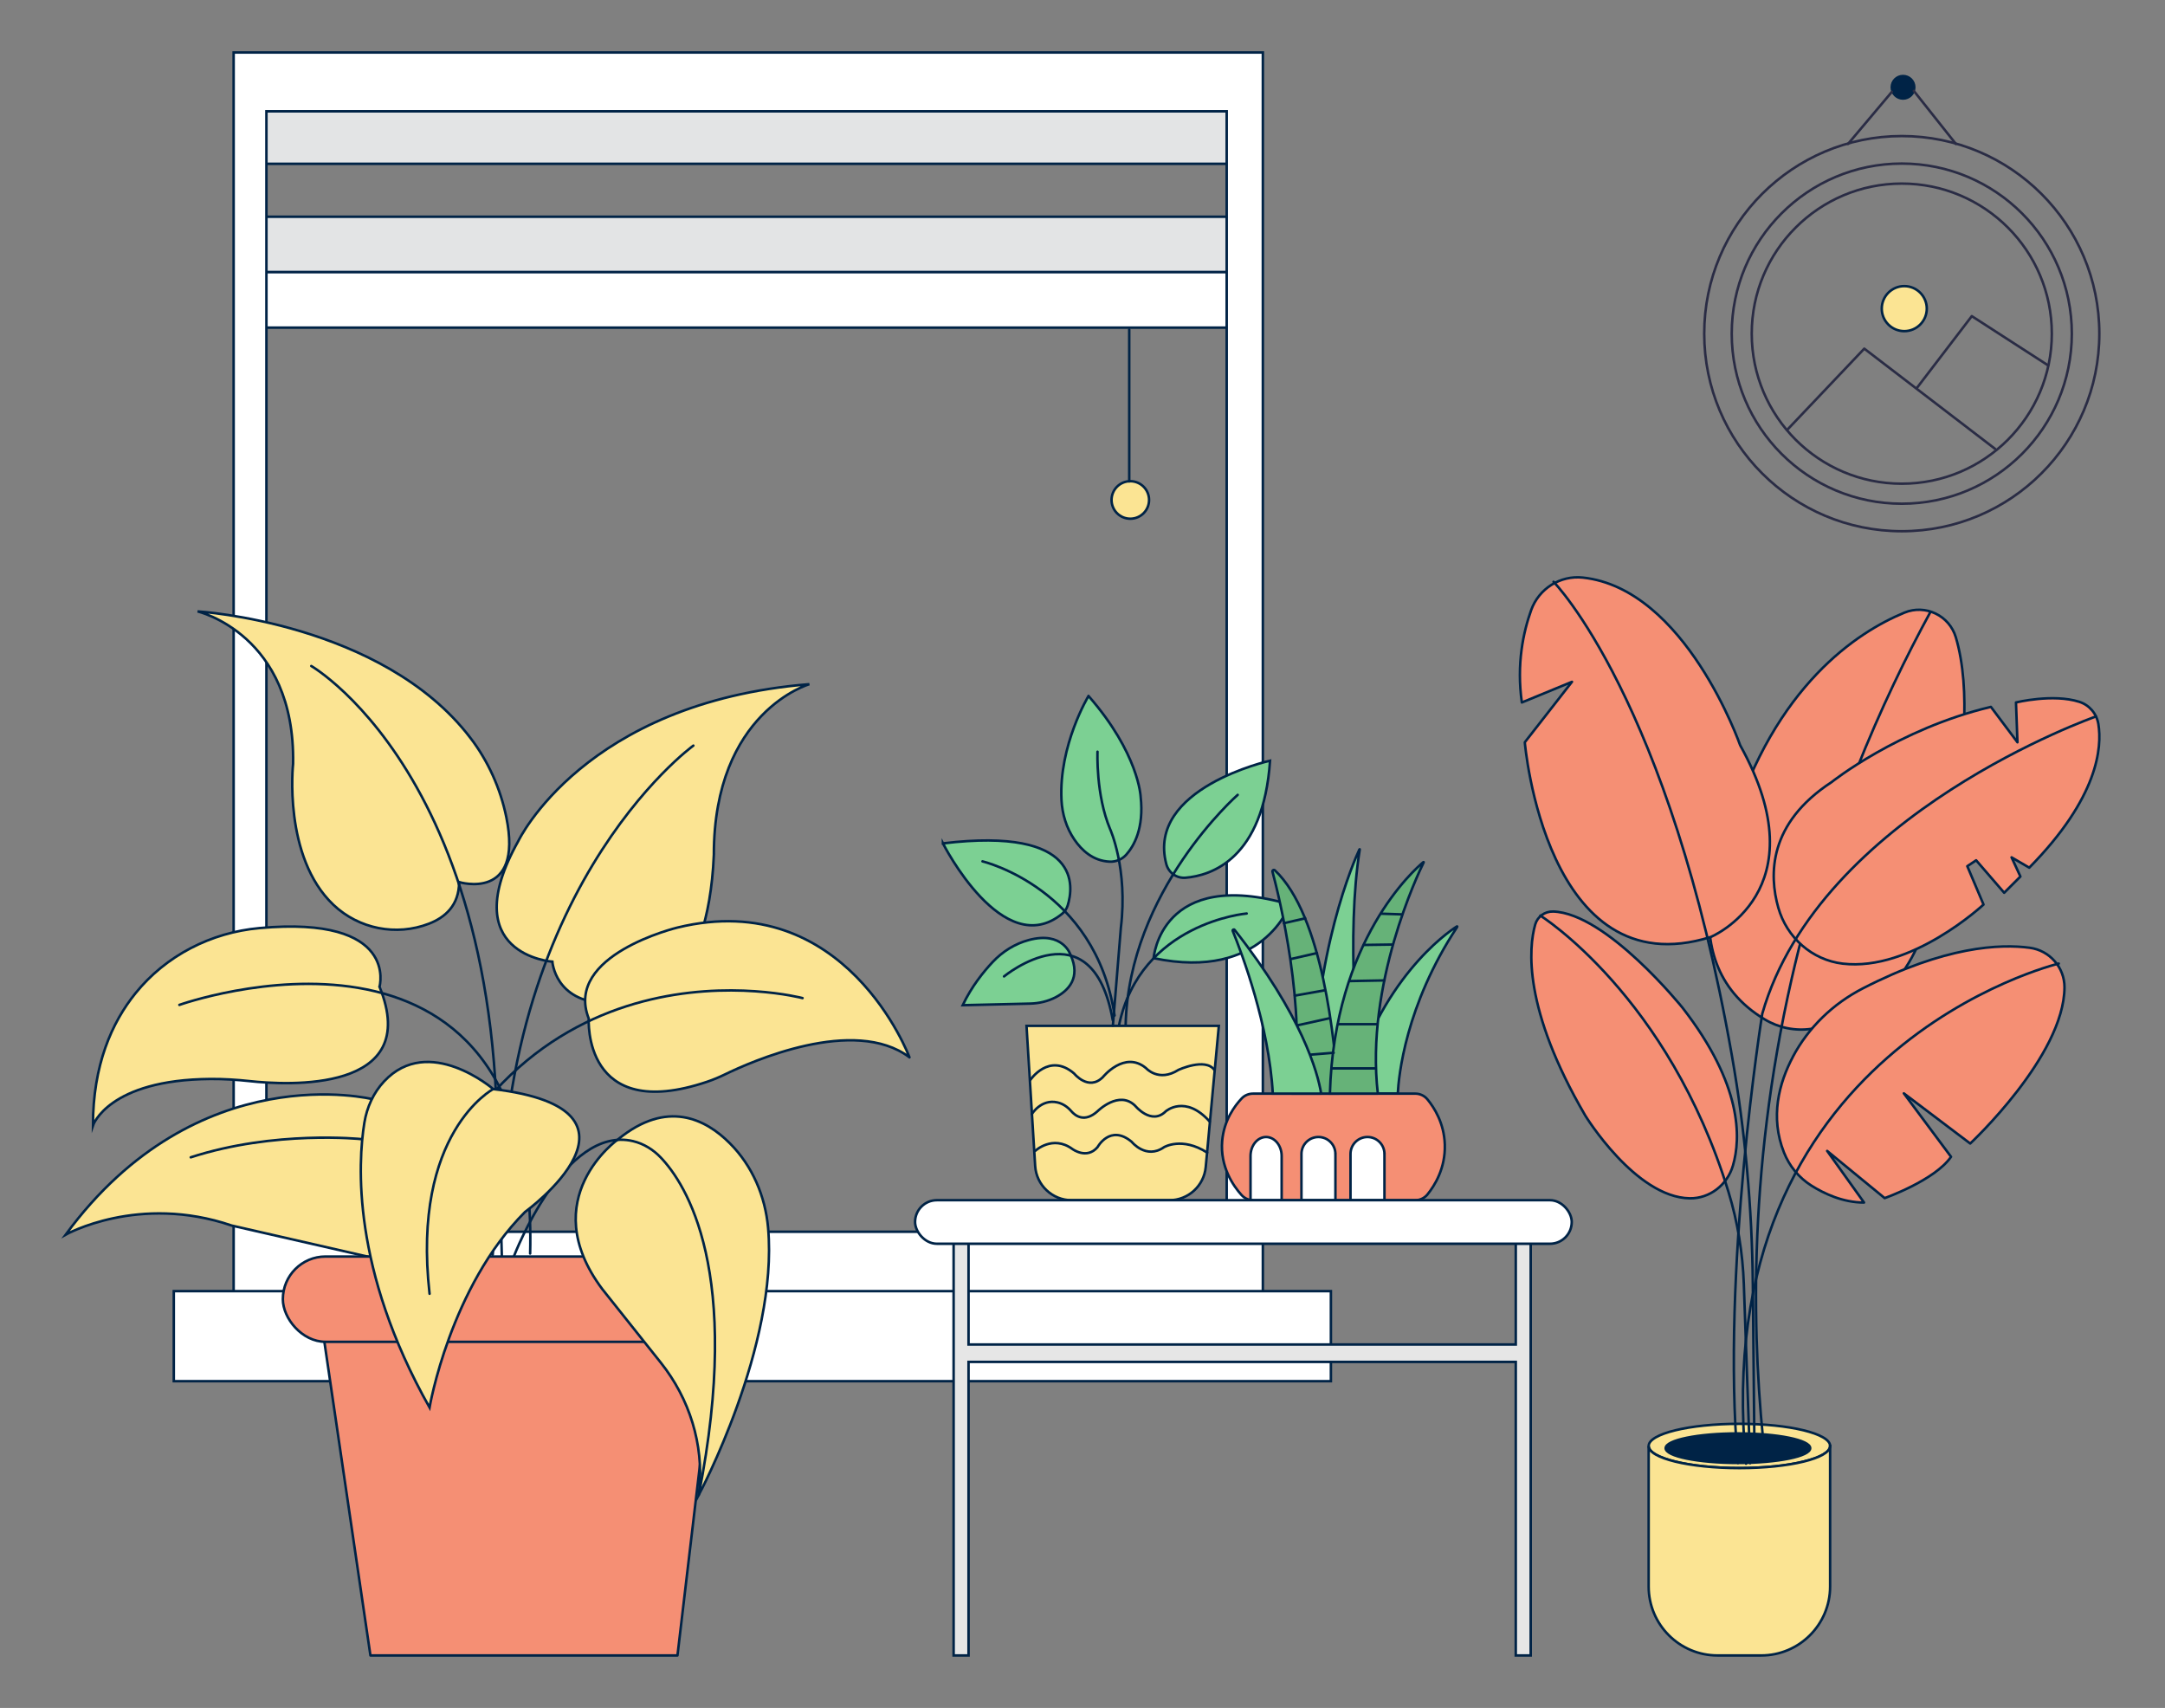 <?xml version="1.0" encoding="UTF-8"?>
<svg xmlns="http://www.w3.org/2000/svg" id="a" width="865.76" height="682.89" viewBox="0 0 865.76 682.89">
  <rect x="0" y="0" width="865.76" height="682.89" fill="#808080" stroke="none"/>
  <circle cx="452" cy="199.9" r="7.5" fill="#fbe493" stroke="#002346" stroke-miterlimit="10"></circle>
  <rect x="103.43" y="44.49" width="389.57" height="21" fill="#e3e4e5" stroke="#002346" stroke-miterlimit="10"></rect>
  <rect x="103.43" y="86.66" width="389.57" height="22.16" fill="#e3e4e5" stroke="#002346" stroke-miterlimit="10"></rect>
  <rect x="103.43" y="108.82" width="389.57" height="22.17" fill="#fff" stroke="#002346" stroke-miterlimit="10"></rect>
  <path d="m93.43,20.99v495.5h411.57V20.99H93.43Zm397.11,471.5H106.54V44.49h384v448Z" fill="#fff" stroke="#002346" stroke-miterlimit="10"></path>
  <line x1="451.57" y1="131.78" x2="451.57" y2="192.49" fill="none" stroke="#002346" stroke-linecap="round" stroke-linejoin="round"></line>
  <rect x="69.5" y="516.24" width="462.71" height="36" fill="#fff" stroke="#002346" stroke-miterlimit="10"></rect>
  <path d="m26.26,493.65s29.1-16.37,66.39-3.64l63.66,14.55,29.1-46.38-36.18-18.64s-70.22-17.73-122.97,54.11Z" fill="#fbe493" stroke="#002346" stroke-miterlimit="10"></path>
  <polygon points="129.03 531.85 148.13 661.9 270.91 661.9 286.37 530.94 129.03 531.85" fill="#f58f74" stroke="#002346" stroke-linecap="round" stroke-linejoin="round"></polygon>
  <rect x="113.11" y="502.4" width="189.17" height="34.1" rx="17.05" ry="17.05" fill="#f58f74" stroke="#002346" stroke-linecap="round" stroke-linejoin="round"></rect>
  <path d="m247.26,455.45s-33.65,23.65-6.37,60.02l23.38,29.39c11.44,14.38,17.18,32.62,15.37,50.91-.07.66-.14,1.33-.23,2,0,0,31.89-59.64,27.75-106.76-1.12-12.72-6.28-24.83-15.29-33.87-9.76-9.81-25.17-17.54-44.61-1.68Z" fill="#fbe493" stroke="#002346" stroke-miterlimit="10"></path>
  <path d="m205.61,502.05s20.08-52.32,47.56-45.78c4.24,1.01,8.03,3.37,11.04,6.52,9.97,10.43,32.89,45.31,15.21,134.97" fill="none" stroke="#002346" stroke-linecap="round" stroke-linejoin="round"></path>
  <path d="m285.46,341.77c-.57,13.65-2.65,24.1-5.24,32.02-5.41,16.51-20.94,27.82-38.31,27.27-19.96-.63-21.02-16.55-21.02-16.55,0,0-39.11-2.73-13.64-48.2,0,0,26.37-55.48,116.41-62.75,0,0-38.2,10.91-38.2,68.21Z" fill="#fbe493" stroke="#002346" stroke-miterlimit="10"></path>
  <path d="m277.27,298.12s-81.85,59.11-76.59,204.04" fill="none" stroke="#002346" stroke-linecap="round" stroke-linejoin="round"></path>
  <path d="m151.77,394.52s7.93-28.54-48.03-23.44c-19.34,1.76-37.4,10.97-49.59,26.09-9.43,11.7-16.98,28.62-16.98,52.84,0,0,6.11-18.34,47.06-18.6,5.2-.03,10.39.29,15.57.85,14.65,1.61,69.35,4.93,51.96-37.73Z" fill="#fbe493" stroke="#002346" stroke-miterlimit="10"></path>
  <path d="m71.73,401.79s144.12-51.27,140.27,99.41" fill="none" stroke="#002346" stroke-linecap="round" stroke-linejoin="round"></path>
  <path d="m188.05,294.96c-35.25-46.07-109.04-50.5-109.04-50.5,0,0,39.11,9.09,38.2,60.93,0,0-4.13,37.18,16.13,56.39,10.15,9.63,25.15,12.59,38.19,7.54,6.45-2.49,12.06-7.34,12.06-16.64,0,0,25.79,7.88,18.88-25.95-2.36-11.53-7.27-22.43-14.42-31.78Z" fill="#fbe493" stroke="#002346" stroke-miterlimit="10"></path>
  <path d="m124.48,266.29s88.22,50.93,72.56,235.36" fill="none" stroke="#002346" stroke-linecap="round" stroke-linejoin="round"></path>
  <path d="m363.67,422.71s-25.46-68.21-92.77-51.84c0,0-45.47,10.91-35.47,36.38,0,0-2.58,42.1,47.38,25.26,2.39-.81,4.72-1.78,6.98-2.88,10.57-5.16,51.79-23.47,73.87-6.91Z" fill="#fbe493" stroke="#002346" stroke-miterlimit="10"></path>
  <path d="m320.93,399.07s-117.32-30.92-159.22,103.61" fill="none" stroke="#002346" stroke-linecap="round" stroke-linejoin="round"></path>
  <path d="m144.49,455.45s-34.56-3.64-68.21,7.28" fill="none" stroke="#002346" stroke-linecap="round" stroke-linejoin="round"></path>
  <path d="m197.24,435.44s-25.79-22.21-43.67-3.04c-4.24,4.54-6.86,10.34-7.86,16.47-2.62,16.15-5.09,58.69,26.06,113.9,0,0,8.19-48.2,38.2-78.21,0,0,56.39-40.93-12.73-49.11Z" fill="#fbe493" stroke="#002346" stroke-miterlimit="10"></path>
  <path d="m197.24,435.44s-32.74,17.28-25.46,81.85" fill="none" stroke="#002346" stroke-linecap="round" stroke-linejoin="round"></path>
  <path d="m435.28,278.28s-11.91,19.65-10.8,41.61c.29,5.63,1.97,11.13,5.14,15.78,2.93,4.3,7.47,8.54,14.1,8.85,2.52.12,4.96-.91,6.65-2.79,3.03-3.4,7.17-10.5,5.76-23.2,0,0-.72-17.25-20.84-40.25Z" fill="#7cd093" stroke="#002346" stroke-miterlimit="10"></path>
  <path d="m507.88,304.15s-49.54,10.94-41.49,41.34c.92,3.46,4.15,5.76,7.72,5.45,10.31-.87,31.08-7.55,33.77-46.79Z" fill="#7cd093" stroke="#002346" stroke-miterlimit="10"></path>
  <path d="m377.07,337.21s23.99,47.51,47.72,28.1c1.03-.85,1.77-2,2.17-3.27,2.28-7.33,5.83-31.56-49.89-24.83Z" fill="#7cd093" stroke="#002346" stroke-miterlimit="10"></path>
  <path d="m461.32,383.1s2.72-36.55,54.47-21.45c0,0-10.47,30.68-54.47,21.45Z" fill="#7cd093" stroke="#002346" stroke-miterlimit="10"></path>
  <path d="m428.1,381.78s-3.04-9.62-16.76-5.91c-5.53,1.49-10.47,4.61-14.39,8.78-3.64,3.87-8.45,9.82-11.97,17.26l26.97-.64c3.57-.09,7.11-.91,10.27-2.57,4.98-2.62,10.08-7.69,5.89-16.91Z" fill="#7cd093" stroke="#002346" stroke-miterlimit="10"></path>
  <path d="m467.6,479.89h-39.06c-7.72,0-14.11-6.01-14.59-13.71l-3.46-56.01h76.91l-5.24,56.45c-.7,7.52-7,13.27-14.55,13.27Z" fill="#fbe493" stroke="#002346" stroke-miterlimit="10"></path>
  <path d="m411.98,431.85s7.49-11.26,17.55-2.63c0,0,5.75,7.19,11.5,1.44,0,0,8.63-10.78,17.25-3.59,0,0,5.03,5.75,12.94.72,0,0,10.78-5.03,14.38,0" fill="none" stroke="#002346" stroke-linecap="round" stroke-linejoin="round"></path>
  <path d="m412.62,445.46s3.68-6.16,10.22-4.68c2.17.49,4.07,1.78,5.52,3.47,1.66,1.93,5.34,4.72,10.52.07,0,0,8.63-8.63,15.09-2.16,0,0,6.47,7.91,12.22,2.16,0,0,7.8-6.84,17.56,4.13" fill="none" stroke="#002346" stroke-linecap="round" stroke-linejoin="round"></path>
  <path d="m414,460.14s6.91-6.49,14.82-.74c0,0,5.75,4.31,10.06-.72,0,0,5.03-9.34,13.66-2.16,0,0,5.75,7.19,12.94,2.16,0,0,7.19-4.31,17.25,2.16" fill="none" stroke="#002346" stroke-linecap="round" stroke-linejoin="round"></path>
  <path d="m438.88,300.56s-.72,17.25,5.03,30.91c0,0,7.19,15.81,4.31,39.53l-3.19,39.07" fill="none" stroke="#002346" stroke-linecap="round" stroke-linejoin="round"></path>
  <path d="m494.94,317.81s-43.62,38.23-44.81,92.07" fill="none" stroke="#002346" stroke-linecap="round" stroke-linejoin="round"></path>
  <path d="m392.88,344.4s45.28,10.78,52.82,61.64" fill="none" stroke="#002346" stroke-linecap="round" stroke-linejoin="round"></path>
  <path d="m498.54,365.25s-42.41,3.59-51.03,44.56" fill="none" stroke="#002346" stroke-linecap="round" stroke-linejoin="round"></path>
  <path d="m401.5,390.4s35.22-28.96,43.48,17.51" fill="none" stroke="#002346" stroke-linecap="round" stroke-linejoin="round"></path>
  <path d="m582.74,370.59c-20.79,31.43-23.44,59.92-23.78,66.67h-19.46c11.99-45.58,39.14-64.33,43.08-66.84.11-.08.24.06.17.17Z" fill="#7cd093" stroke="#002346" stroke-miterlimit="10"></path>
  <path d="m544.69,437.26h-19.74c.32-56.68,16.71-93.46,18.68-97.67.04-.07.14-.04.12.04-5.48,34.18-.86,81.87.94,97.63Z" fill="#7cd093" stroke="#002346" stroke-miterlimit="10"></path>
  <path d="m570.85,477.55c-.08.1-.16.19-.24.28-1.19,1.3-2.87,2.06-4.65,2.06h-64.82c-.36,0-.72-.03-1.08-.09-1.37-.24-2.62-.92-3.56-1.96-3.18-3.52-8.67-11.22-7.76-21.71.72-8.27,5.03-14.03,7.79-16.94,1.17-1.24,2.81-1.92,4.52-1.92h64.91c1.89,0,3.67.84,4.86,2.3,2.68,3.25,6.67,9.46,6.94,18.07.3,9.49-4.09,16.43-6.93,19.92Z" fill="#f58f74" stroke="#002346" stroke-linecap="round" stroke-linejoin="round"></path>
  <path d="m517.06,437.26c5.67-33.5-5.65-79.13-8.2-88.72-.14-.54.52-.94.94-.56,19.1,17.94,24.07,68.53,25.33,89.28h-18.07Z" fill="#66b278" stroke="#002346" stroke-miterlimit="10"></path>
  <path d="m550.98,437.26h-19.16c1.71-61.63,34.05-89.82,37.38-92.57.07-.05.16.02.12.1-2.07,4.19-23.42,48.84-18.34,92.48Z" fill="#66b278" stroke="#002346" stroke-miterlimit="10"></path>
  <line x1="513.42" y1="369.12" x2="521.94" y2="367.17" fill="none" stroke="#002346" stroke-linecap="round" stroke-linejoin="round"></line>
  <line x1="516.29" y1="383.43" x2="526.64" y2="381.06" fill="none" stroke="#002346" stroke-linecap="round" stroke-linejoin="round"></line>
  <line x1="517.8" y1="398.08" x2="529.87" y2="395.93" fill="none" stroke="#002346" stroke-linecap="round" stroke-linejoin="round"></line>
  <line x1="518.17" y1="410.1" x2="531.59" y2="407.14" fill="none" stroke="#002346" stroke-linecap="round" stroke-linejoin="round"></line>
  <line x1="524.05" y1="421.69" x2="533.32" y2="420.93" fill="none" stroke="#002346" stroke-linecap="round" stroke-linejoin="round"></line>
  <line x1="552.29" y1="365.32" x2="560.42" y2="365.59" fill="none" stroke="#002346" stroke-linecap="round" stroke-linejoin="round"></line>
  <line x1="545.39" y1="377.82" x2="556.65" y2="377.66" fill="none" stroke="#002346" stroke-linecap="round" stroke-linejoin="round"></line>
  <line x1="539.78" y1="392.26" x2="553.63" y2="392" fill="none" stroke="#002346" stroke-linecap="round" stroke-linejoin="round"></line>
  <line x1="535.26" y1="409.51" x2="550.78" y2="409.51" fill="none" stroke="#002346" stroke-linecap="round" stroke-linejoin="round"></line>
  <line x1="532.46" y1="427.18" x2="549.86" y2="427.18" fill="none" stroke="#002346" stroke-linecap="round" stroke-linejoin="round"></line>
  <path d="m534.02,461.4v18.48h-13.58v-18.48c0-3.75,3.04-6.79,6.79-6.79,1.87,0,3.58.76,4.8,1.99,1.23,1.22,1.99,2.93,1.99,4.8Z" fill="#fff" stroke="#002346" stroke-miterlimit="10"></path>
  <path d="m512.52,462.21v17.68h-11.37c-.36,0-.72-.03-1.08-.09v-17.59c0-4.19,2.78-7.6,6.22-7.6,1.71,0,3.27.85,4.4,2.23,1.12,1.37,1.83,3.27,1.83,5.36Z" fill="#fff" stroke="#002346" stroke-miterlimit="10"></path>
  <path d="m553.63,461.4v18.48h-13.58v-18.48c0-3.75,3.04-6.79,6.79-6.79,1.87,0,3.58.76,4.8,1.99,1.23,1.22,1.99,2.93,1.99,4.8Z" fill="#fff" stroke="#002346" stroke-miterlimit="10"></path>
  <path d="m528.32,437.26h-19.34c-1.51-27.31-12.37-56.06-16.02-65.05-.19-.46.44-.81.75-.41,27.07,34.38,33.22,56.98,34.61,65.46Z" fill="#7cd093" stroke="#002346" stroke-miterlimit="10"></path>
  <ellipse cx="695.57" cy="578.14" rx="36.28" ry="8.85" fill="#fbe493" stroke="#002346" stroke-miterlimit="10"></ellipse>
  <path d="m761.55,244.96c-18.74,7.73-51.71,29.03-69.23,86.05,0,0-27.17,52.25,13.4,76.59,5.6,3.36,12.19,4.71,18.65,3.76,12.67-1.85,33.88-9.42,44.63-38.47,0,0,25.6-75.88,13.12-118.05-2.58-8.73-12.16-13.35-20.58-9.88Z" fill="#f58f74" stroke="#002346" stroke-linecap="round" stroke-linejoin="round"></path>
  <path d="m771.99,244.62c-19.24,35.3-41.37,84.7-55.48,146.54-18.06,79.15-15.78,147.1-10.57,192.7" fill="none" stroke="#002346" stroke-linecap="round" stroke-linejoin="round"></path>
  <path d="m796.14,282.63l10.62,14.16-.59-15.93s14.82-3.61,25.32-.25c4.03,1.29,6.96,4.74,7.63,8.92,1.48,9.24.04,29.29-27.64,57.39l-7.08-4.13,3.54,7.67-6.49,6.49-11.21-12.98-3.54,2.36,6.49,15.34s-28.78,26.88-56.3,23.62c-12.3-1.46-22.37-10.43-25.76-22.35-3.77-13.23-3.93-33.77,21.31-50.23,0,0,26.54-21.23,63.7-30.08Z" fill="#f58f74" stroke="#002346" stroke-linecap="round" stroke-linejoin="round"></path>
  <path d="m838.14,286.47s-110.43,38.63-133.43,118.85c0,0-16.52,103.22-9.73,179.61" fill="none" stroke="#002346" stroke-linecap="round" stroke-linejoin="round"></path>
  <path d="m716.95,422.57c-5.57,10.52-9.17,24.06-3.55,38.25,2.15,5.43,5.97,10.06,10.91,13.19,5.08,3.22,12.64,6.8,21.1,6.8l-14.75-20.64,23,18.87s20.05-7.08,26.54-16.52l-18.87-25.36,26.54,20.05s37.52-34.94,37.7-62.39c.05-7.98-5.93-14.78-13.83-15.86-11.85-1.61-33.96-.67-66.83,16.24-11.86,6.1-21.73,15.57-27.97,27.36Z" fill="#f58f74" stroke="#002346" stroke-linecap="round" stroke-linejoin="round"></path>
  <path d="m628.62,272.61l-18.87,24.18s8.26,98.5,74.32,77.86c0,0,44.24-18.29,11.8-76.68,0,0-21.81-62.59-62.89-67.03-9.06-.98-17.6,4.41-20.68,12.99-3.11,8.68-5.93,21.56-3.73,36.94l20.05-8.26Z" fill="#f58f74" stroke="#002346" stroke-linecap="round" stroke-linejoin="round"></path>
  <path d="m621.03,364.46c-3.28-.09-6.22,2.04-7.12,5.2-2.62,9.3-4.94,33.57,20.01,76.35,0,0,20.07,32.77,41.78,33.11,8.03.13,15.03-5.37,17.28-13.08,3.23-11.05,3.73-32.3-20.14-63.09,0,0-30.42-37.9-51.83-38.5Z" fill="#f58f74" stroke="#002346" stroke-linecap="round" stroke-linejoin="round"></path>
  <path d="m731.84,578.14v56.21c0,15.21-12.33,27.55-27.55,27.55h-17.46c-15.21,0-27.55-12.33-27.55-27.55v-56.21c0,4.88,16.24,8.85,36.28,8.85s36.28-3.96,36.28-8.85Z" fill="#fbe493" stroke="#002346" stroke-miterlimit="10"></path>
  <ellipse cx="694.98" cy="579.03" rx="28.9" ry="5.9" fill="#002346" stroke="#002346" stroke-linecap="round" stroke-linejoin="round"></ellipse>
  <path d="m823.27,385.27s-140.97,33.62-125.05,199.96" fill="none" stroke="#002346" stroke-linecap="round" stroke-linejoin="round"></path>
  <path d="m621.25,232.62s46.28,46.88,71.32,189.46c5.3,30.17,8.06,60.74,8.36,91.37l.7,71.06" fill="none" stroke="#002346" stroke-linecap="round" stroke-linejoin="round"></path>
  <path d="m615.97,366.09s51.25,32.07,75.25,110.54c3.65,11.93,5.68,24.31,6.12,36.78l2.52,71.6" fill="none" stroke="#002346" stroke-linecap="round" stroke-linejoin="round"></path>
  <polygon points="606.14 496.79 606.14 537.57 387.31 537.57 387.31 496.79 381.34 496.79 381.34 661.9 387.31 661.9 387.31 544.53 606.14 544.53 606.14 661.9 612.11 661.9 612.11 496.79 606.14 496.79" fill="#e6e6e6" stroke="#002346" stroke-miterlimit="10"></polygon>
  <rect x="365.93" y="479.88" width="262.59" height="17.41" rx="8.7" ry="8.7" fill="#fff" stroke="#002346" stroke-miterlimit="10"></rect>
  <circle cx="760.5" cy="133.4" r="79" fill="none" stroke="#2a2c45" stroke-linecap="round" stroke-linejoin="round"></circle>
  <circle cx="760.5" cy="133.4" r="68" fill="none" stroke="#2a2c45" stroke-linecap="round" stroke-linejoin="round"></circle>
  <circle cx="760.5" cy="133.4" r="60" fill="none" stroke="#2a2c45" stroke-linecap="round" stroke-linejoin="round"></circle>
  <circle cx="761" cy="34.9" r="4.5" fill="#002346" stroke="#002346" stroke-miterlimit="10"></circle>
  <line x1="756.55" y1="36.71" x2="739.01" y2="57.54" fill="none" stroke="#2a2c45" stroke-linecap="round" stroke-linejoin="round"></line>
  <line x1="765.32" y1="36.35" x2="782.13" y2="57.54" fill="none" stroke="#2a2c45" stroke-linecap="round" stroke-linejoin="round"></line>
  <polyline points="714.78 171.76 745.5 139.4 797.77 179.43" fill="none" stroke="#2a2c45" stroke-linecap="round" stroke-linejoin="round"></polyline>
  <polyline points="766.65 154.97 788.5 126.4 819 146.08" fill="none" stroke="#2a2c45" stroke-linecap="round" stroke-linejoin="round"></polyline>
  <circle cx="761.5" cy="123.4" r="9" fill="#fbe493" stroke="#002346" stroke-miterlimit="10"></circle>
</svg>
